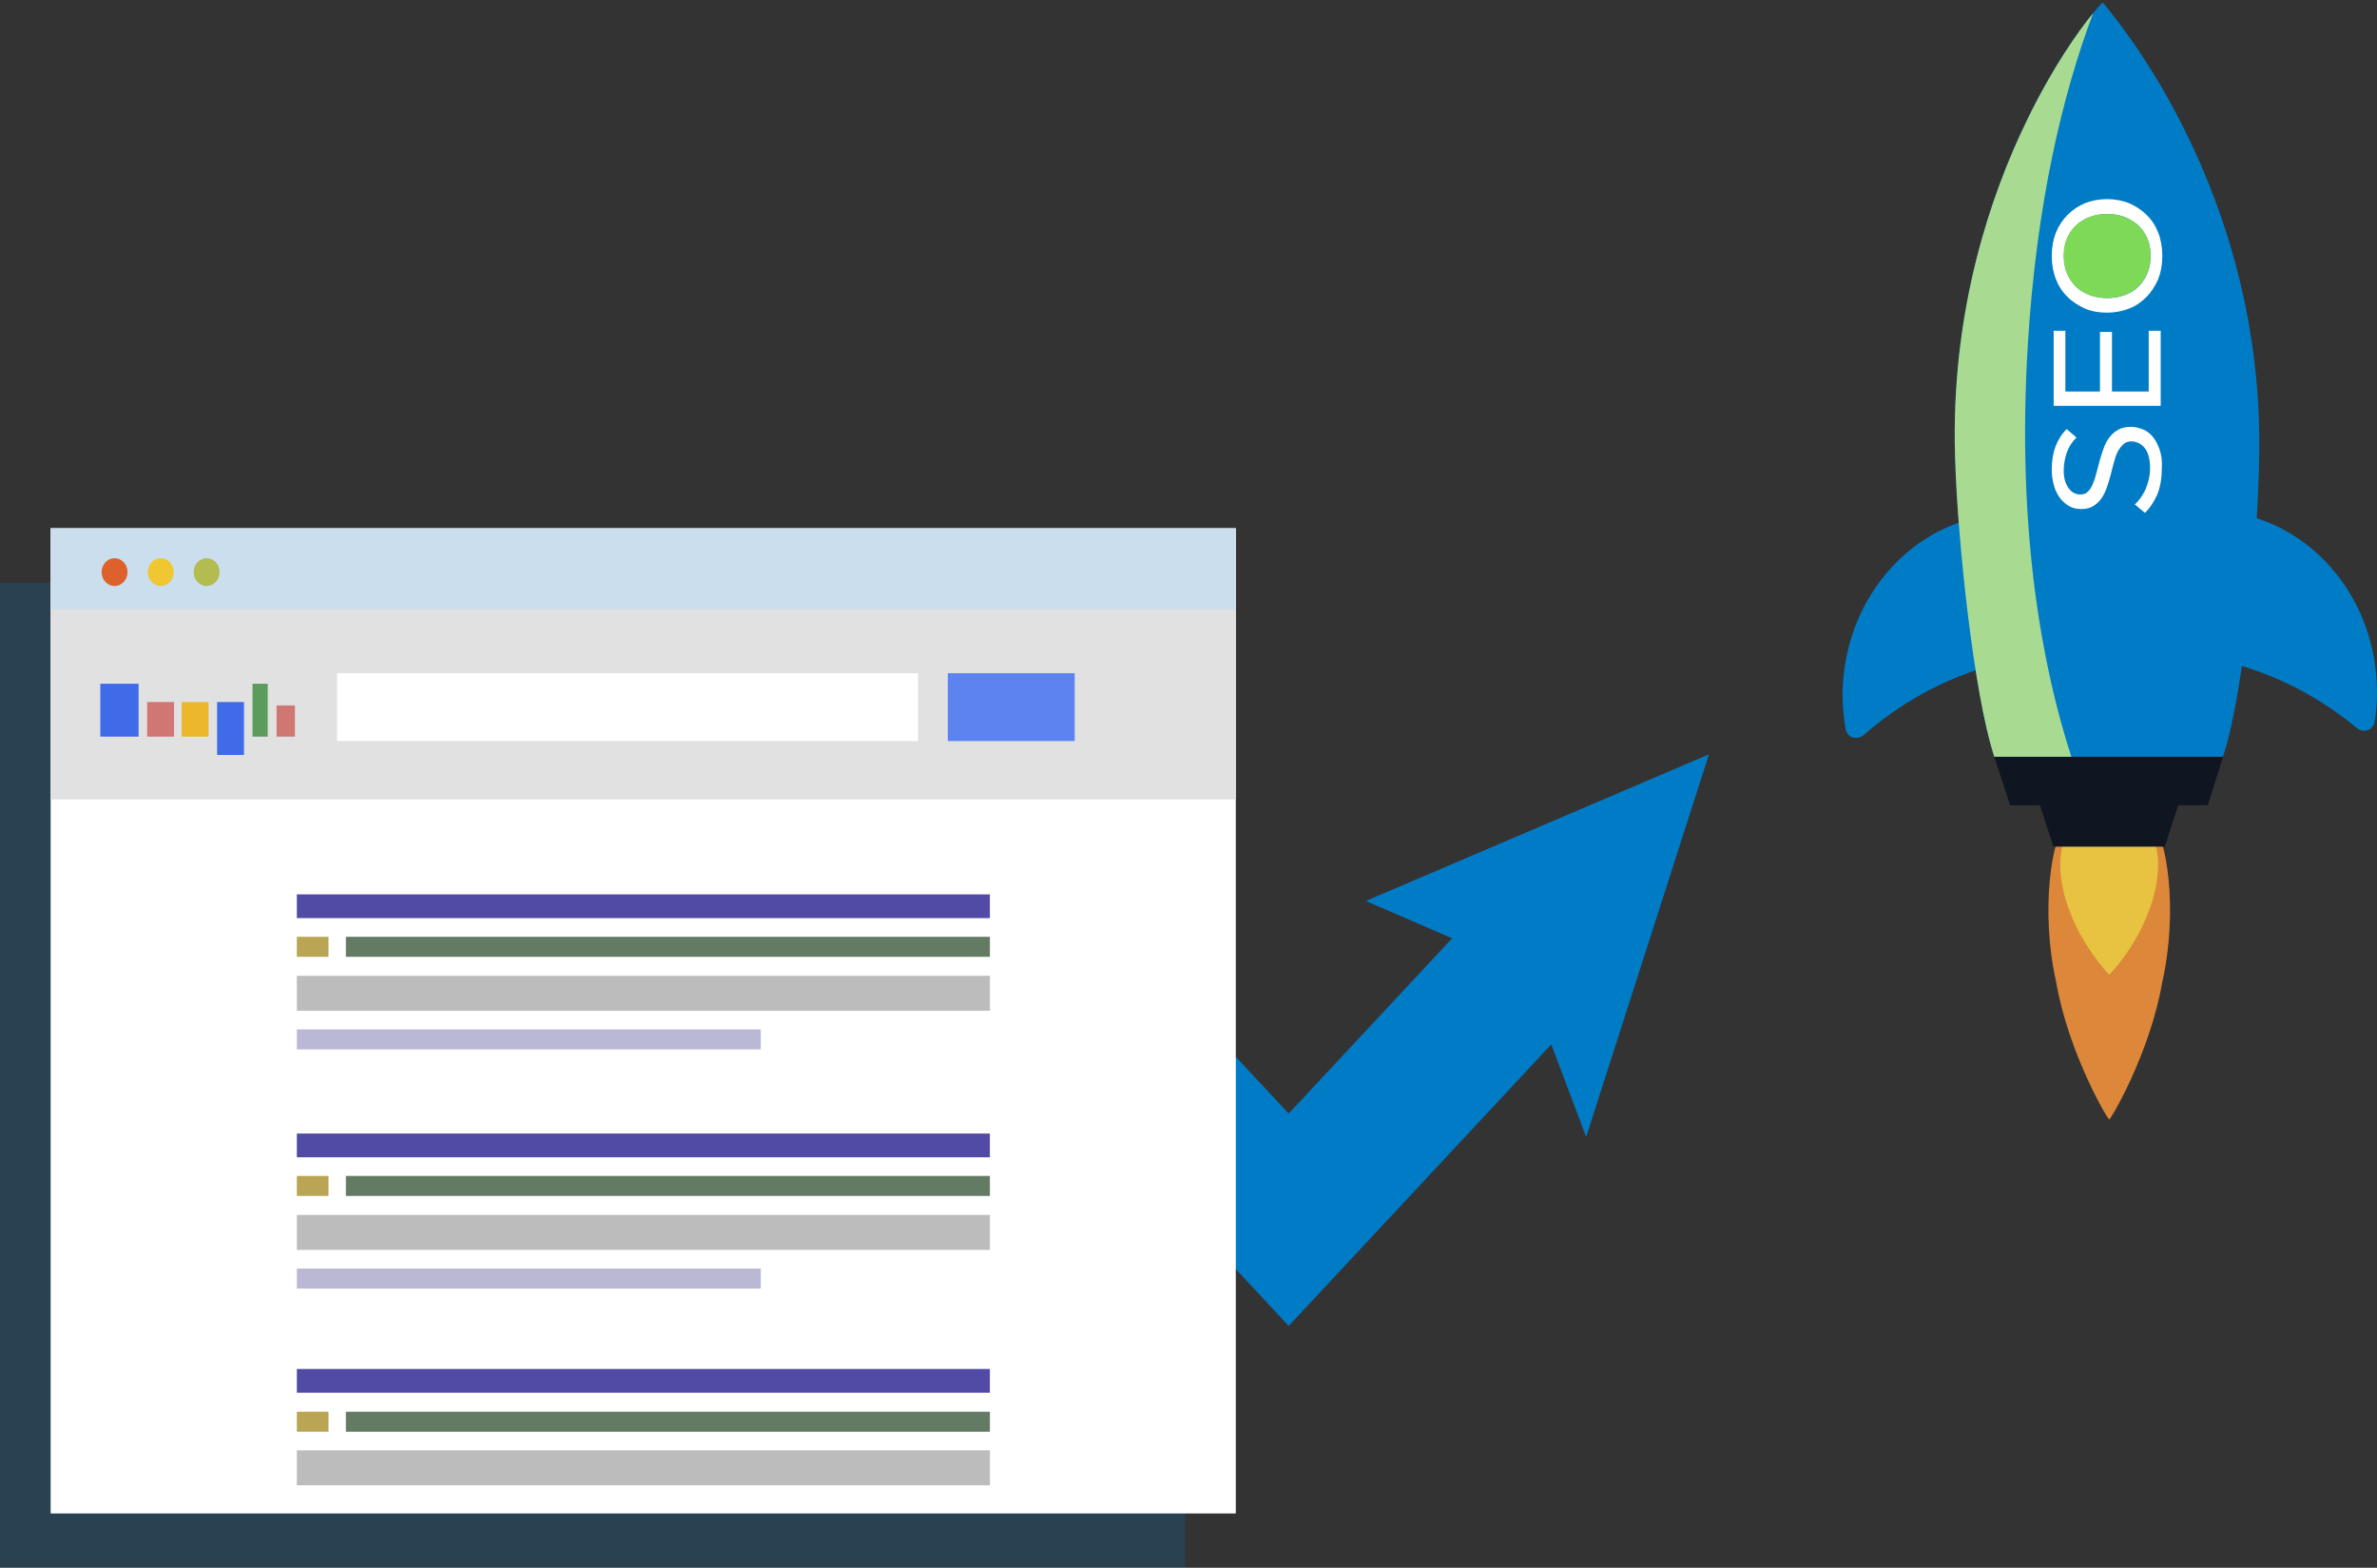 <?xml version="1.0" encoding="UTF-8"?><svg id="a" xmlns="http://www.w3.org/2000/svg" viewBox="0 0 996.94 657.48"><rect x="0" y="0" width="996.94" height="657.48" fill="#333333" stroke="none"/><defs><style>.b{fill:#f0c731;}.c{fill:#fff;}.d{fill:#bab8d5;}.e{isolation:isolate;opacity:.2;}.e,.f{fill:#007cc7;}.g{fill:#b2bc51;}.h{fill:#7ed957;}.i{fill:#1b1b1b;}.j{fill:#b9a553;}.k{fill:#e1e1e1;}.l{fill:#514ba6;}.m{fill:#ecb72d;}.n{fill:#5d83f0;}.o{fill:#406be8;}.p{fill:#dc873a;}.q{fill:#dd612a;}.r{fill:#0f1621;}.s{fill:#637b63;}.t{fill:#141414;}.u{fill:#bcbcbc;}.v{fill:#cbdeed;}.w{fill:#5b9b5c;}.x{fill:#e7c341;}.y{fill:#a8db91;}.z{fill:#d07774;}</style></defs><g><rect class="e" y="244.34" width="497.07" height="413.13"/><g><polygon class="f" points="665.25 476.8 638.68 406.33 572.84 377.84 716.76 316.35 665.25 476.8"/><polygon class="f" points="448.34 571.12 406.41 526.92 500.54 424.18 540.49 466.99 619.95 381.82 661.45 426.39 540.49 556.05 500.97 513.6 448.34 571.12"/></g><rect class="c" x="21.24" y="221.58" width="497.07" height="413.13"/><rect class="k" x="21.24" y="221.58" width="497.07" height="113.67"/><g><g><rect class="l" x="124.5" y="375.08" width="290.67" height="9.96"/><rect class="u" x="124.5" y="409.23" width="290.67" height="14.65"/><rect class="d" x="124.5" y="431.7" width="194.58" height="8.39"/><g><rect class="s" x="145.07" y="392.87" width="270.1" height="8.39"/><rect class="j" x="124.5" y="392.87" width="13.27" height="8.39"/></g></g><g><rect class="l" x="124.5" y="475.38" width="290.67" height="9.96"/><rect class="u" x="124.5" y="509.52" width="290.67" height="14.65"/><rect class="d" x="124.5" y="532" width="194.58" height="8.39"/><g><rect class="s" x="145.07" y="493.16" width="270.1" height="8.39"/><rect class="j" x="124.5" y="493.16" width="13.27" height="8.39"/></g></g><g><rect class="l" x="124.5" y="574.11" width="290.67" height="9.96"/><rect class="u" x="124.5" y="608.25" width="290.67" height="14.65"/><g><rect class="s" x="145.07" y="592.04" width="270.1" height="8.39"/><rect class="j" x="124.5" y="592.04" width="13.27" height="8.39"/></g></g></g><g><g><rect class="c" x="141.35" y="282.33" width="243.69" height="28.45"/><rect class="n" x="397.52" y="282.33" width="53.22" height="28.45"/></g><g><rect class="o" x="42.07" y="286.74" width="16.06" height="22.19"/><rect class="m" x="76.19" y="294.42" width="11.28" height="14.51"/><rect class="z" x="61.72" y="294.42" width="11.28" height="14.51"/><rect class="o" x="91.05" y="294.42" width="11.28" height="22.19"/><rect class="w" x="105.92" y="286.74" width="6.37" height="22.19"/><rect class="z" x="116" y="295.84" width="7.7" height="13.09"/></g></g><rect class="v" x="21.24" y="221.58" width="497.07" height="34"/><ellipse class="q" cx="48.05" cy="239.93" rx="5.44" ry="5.83"/><ellipse class="b" cx="67.43" cy="239.93" rx="5.44" ry="5.83"/><ellipse class="g" cx="86.67" cy="239.93" rx="5.44" ry="5.83"/></g><g><g><ellipse class="i" cx="890.57" cy="278.54" rx="4.91" ry="5.26"/><path class="t" d="M881.89,.49c.23-.24,0-.49,0-.49,0,0-.23,.24,0,.49Z"/><g><g><path class="p" d="M902.45,345.15c-3.77-3.06-9.02-5.75-13.71-6.86-1.37-.49-2.74-.61-4.11-.61-1.49,0-2.86,.12-4.11,.61-4.8,1.22-9.94,3.8-13.71,6.86-6.28,5.14-11.19,36.73-4.45,66.61,5.14,30,21.93,58.28,22.27,57.67,.34,.61,17.13-27.67,22.27-57.67,6.74-29.87,1.83-61.46-4.45-66.61Z"/><path class="x" d="M900.51,348.21c-3.31-2.82-8-5.02-12.22-6.12-1.14-.37-2.4-.49-3.66-.49s-2.51,.12-3.66,.49c-4.23,1.1-8.91,3.43-12.22,6.12-5.94,4.65-6.28,20.45-.46,34.53,5.14,14.08,16.33,26.32,16.33,25.96,.11,.37,11.31-11.88,16.33-25.96,5.83-14.08,5.48-29.87-.46-34.53Z"/></g><polygon class="r" points="907.93 355.06 861.22 355.06 854.48 334.37 914.67 334.37 907.93 355.06"/><polygon class="r" points="925.98 337.68 843.05 337.68 836.43 317.35 932.38 317.35 925.98 337.68"/></g><path class="f" d="M934.44,310.13c-.69,2.69-1.37,5.14-2.17,7.22h-95.84c-.57-1.96-1.26-4.04-1.83-6.24-8-30.12-14.39-93.05-14.74-125.86-.57-56.32,14.62-102.6,30.27-134.8,10.62-21.92,21.48-37.34,27.76-44.93,1.71-2.08,3.08-3.67,4-4.53,3.31,4.04,17.82,21.3,32.33,49.46,16.33,31.71,32.78,77.01,33.35,132.72,.34,33.18-5.25,96.48-13.14,126.97Z"/><g><path class="f" d="M991.55,306.46c-1.03,0-2.06-.37-2.86-.98-15.76-13.1-33.58-22.28-52.77-27.43-2.06-.49-3.43-2.45-3.54-4.65l-.69-53.5c0-1.47,.57-2.82,1.6-3.8,.8-.73,1.83-1.22,2.97-1.22,.23,0,.46,0,.8,.12,34.27,5.88,59.4,37.1,59.86,74.32,.11,4.29-.23,8.69-.91,13.1-.23,1.71-1.37,3.18-2.86,3.8-.46,.12-1.03,.24-1.6,.24Z"/><path class="f" d="M778.74,309.4c1.03,0,2.06-.37,2.86-1.1,15.42-13.47,33.01-23.26,52.2-28.77,2.06-.61,3.43-2.57,3.31-4.77l-.69-53.5c0-1.47-.69-2.82-1.71-3.67-.8-.73-1.83-1.1-2.97-1.1-.23,0-.57,0-.8,.12-34.04,6.73-58.49,38.69-58.14,75.91,.11,4.29,.46,8.69,1.26,13.1,.34,1.71,1.37,3.06,2.86,3.67,.69,0,1.26,.12,1.83,.12Z"/></g><path class="y" d="M868.75,317.35h-32.33c-.57-1.96-1.26-4.04-1.83-6.24-8-30.12-14.39-93.05-14.74-125.86-.57-56.32,14.62-102.6,30.27-134.8,10.62-21.92,21.48-37.34,27.76-44.93-12.57,33.42-23.76,79.09-27.42,139.45-4.68,78.11,6.17,134.92,18.28,172.39Z"/><g><path class="c" d="M905.76,188.55c-.8-2.2-1.71-4.04-2.97-5.51-1.26-1.47-2.63-2.45-4.23-3.06-1.6-.61-3.2-.98-4.8-.98-2.06,0-3.88,.37-5.37,1.22-1.49,.86-2.63,1.84-3.66,3.18-1.03,1.35-1.83,2.82-2.4,4.53-.69,1.71-1.14,3.43-1.71,5.26-.46,1.84-.91,3.55-1.37,5.26-.46,1.71-.91,3.18-1.49,4.53s-1.26,2.45-2.06,3.18c-.8,.86-1.83,1.22-3.08,1.22-2.17,0-3.88-.98-5.14-2.82-1.26-1.84-1.94-4.16-1.94-7.1,0-2.69,.46-5.14,1.26-7.59,.91-2.45,2.17-4.53,4.11-6.37l-4.11-3.55c-2.06,1.96-3.54,4.41-4.68,7.22-1.03,2.82-1.6,6.12-1.6,9.79,0,2.33,.34,4.53,.91,6.61,.57,2.08,1.49,3.8,2.51,5.26,1.14,1.47,2.4,2.57,3.88,3.43,1.49,.86,3.2,1.22,5.03,1.22,2.06,0,3.66-.37,5.03-1.22,1.37-.86,2.51-1.84,3.43-3.18s1.71-2.82,2.28-4.53,1.14-3.43,1.6-5.26,.91-3.55,1.37-5.26c.46-1.71,.91-3.18,1.6-4.53,.69-1.35,1.49-2.33,2.4-3.18,.91-.86,2.17-1.22,3.54-1.22,.91,0,1.71,.24,2.63,.61s1.71,.98,2.51,1.84,1.37,1.96,1.83,3.43,.69,3.31,.69,5.39c0,1.71-.23,3.31-.57,4.77s-.8,2.82-1.37,4.16c-.57,1.22-1.26,2.45-2.06,3.55-.8,1.1-1.6,1.96-2.4,2.69l4.23,3.55c2.06-1.96,3.77-4.53,5.14-7.59,1.26-3.06,1.94-6.61,1.94-10.9,.23-3.06-.11-5.75-.91-8.08Z"/><path class="c" d="M901.2,138.72v25.47h-15.42v-24.98h-5.03v24.98h-14.51v-25.47h-4.91v31.47h44.89v-31.47h-5.03Z"/><path class="c" d="M905.19,97.58c-1.14-2.94-2.74-5.39-4.91-7.47-2.06-2.08-4.57-3.67-7.31-4.9-2.86-1.1-5.94-1.71-9.25-1.71s-6.4,.61-9.25,1.71c-2.86,1.22-5.25,2.82-7.31,4.9-2.06,2.08-3.77,4.65-4.91,7.47-1.14,2.94-1.71,6.12-1.71,9.79s.57,6.73,1.71,9.67c1.14,2.94,2.74,5.39,4.91,7.47,2.06,2.08,4.57,3.67,7.31,4.9,2.86,1.22,5.94,1.71,9.25,1.71s6.4-.61,9.25-1.71,5.25-2.82,7.31-4.9,3.66-4.65,4.91-7.47c1.14-2.94,1.71-6.12,1.71-9.67s-.57-6.86-1.71-9.79Zm-4.57,17.02c-.91,2.2-2.17,4.04-3.77,5.63-1.6,1.59-3.54,2.69-5.83,3.55-2.17,.86-4.68,1.22-7.2,1.22s-5.03-.37-7.2-1.22c-2.28-.86-4.23-1.96-5.83-3.55-1.6-1.59-2.86-3.43-3.77-5.63-.91-2.2-1.37-4.65-1.37-7.35s.46-5.14,1.37-7.22c.91-2.2,2.17-4.04,3.77-5.51,1.6-1.59,3.54-2.69,5.83-3.55,2.28-.86,4.68-1.22,7.2-1.22s5.03,.37,7.2,1.22,4.11,2.08,5.83,3.55c1.6,1.59,2.86,3.43,3.77,5.51,.91,2.2,1.37,4.53,1.37,7.22s-.46,5.14-1.37,7.35Z"/></g></g><path class="h" d="M902,107.25c0-2.69-.46-5.14-1.37-7.22-.91-2.2-2.17-4.04-3.88-5.51-1.6-1.59-3.54-2.69-5.83-3.55-2.17-.86-4.57-1.22-7.2-1.22s-5.03,.37-7.31,1.22-4.11,2.08-5.83,3.55c-1.6,1.59-2.86,3.43-3.77,5.51-.91,2.2-1.37,4.53-1.37,7.22s.46,5.14,1.37,7.35c.91,2.2,2.17,4.04,3.77,5.63,1.6,1.59,3.54,2.69,5.83,3.55,2.28,.86,4.68,1.22,7.31,1.22s5.03-.37,7.2-1.22,4.11-1.96,5.83-3.55c1.6-1.59,2.97-3.43,3.88-5.63,.91-2.2,1.37-4.65,1.37-7.35Z"/></g></svg>